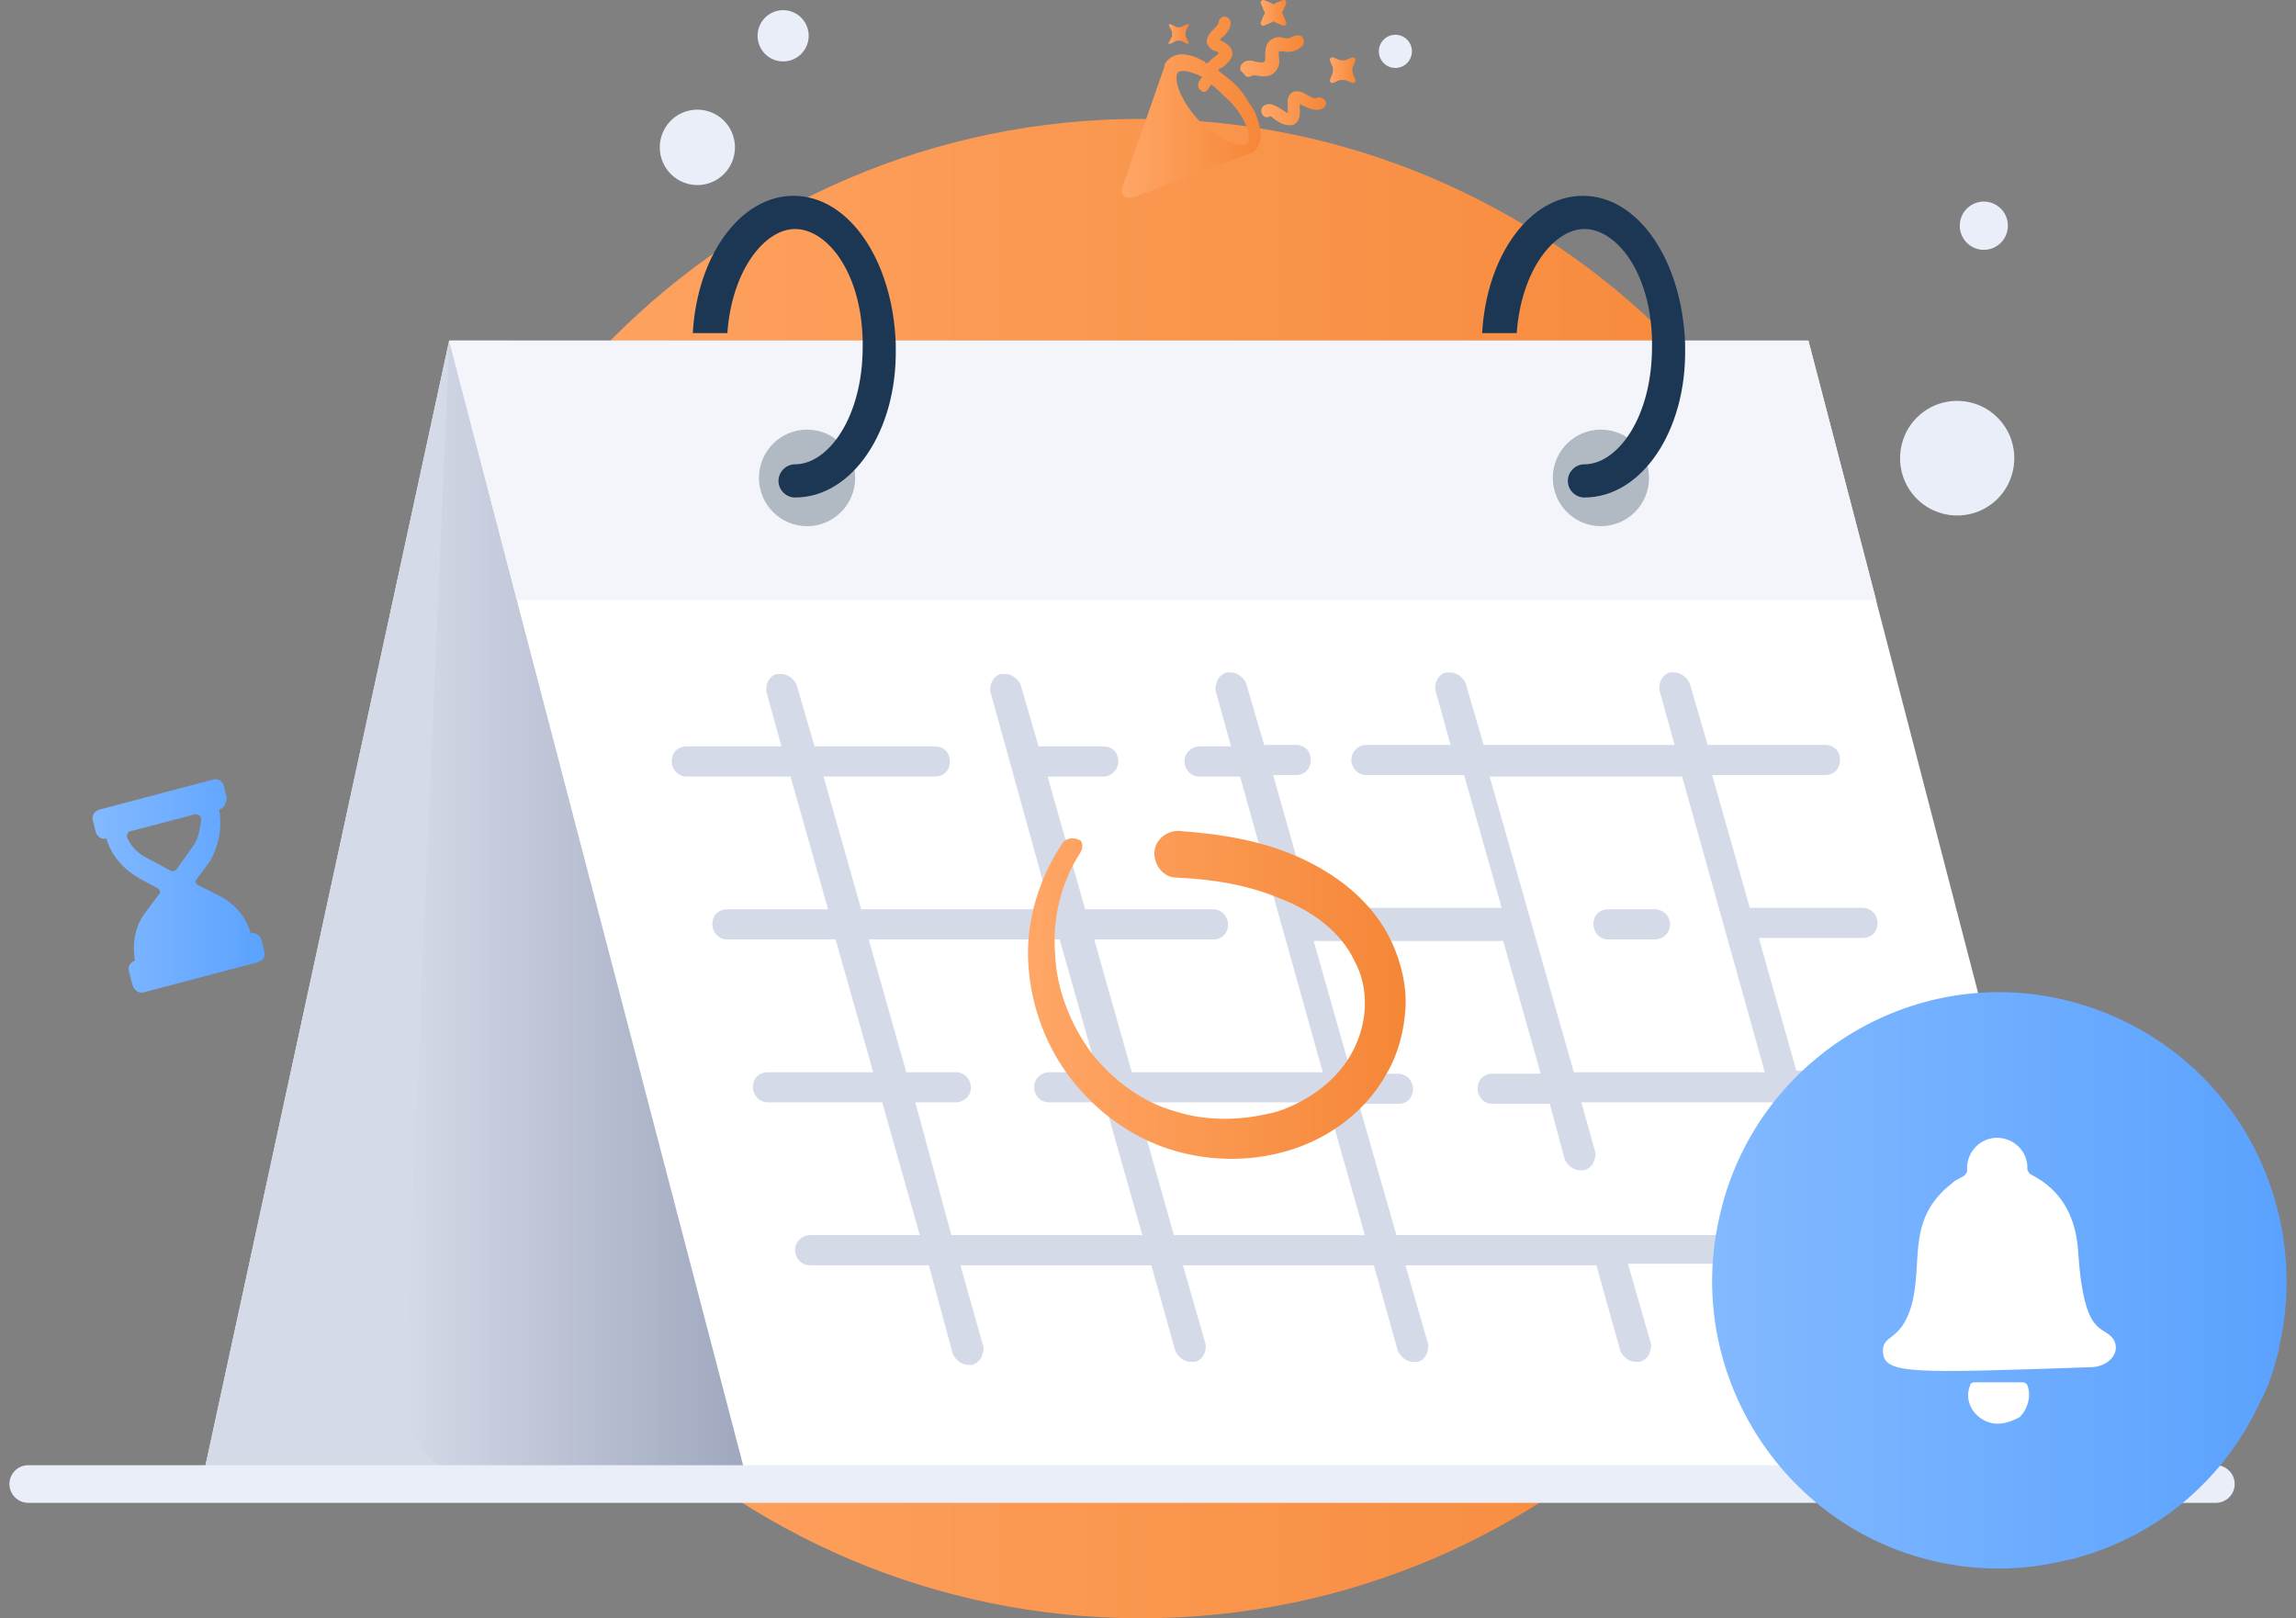 <svg width="122" height="86" viewBox="0 0 122 86" fill="none" xmlns="http://www.w3.org/2000/svg">
<rect x="0" y="0" width="122" height="86" fill="#808080" stroke="none"/>
<path d="M11.646 43.032C11.886 42.952 12.046 42.712 12.046 42.391L11.886 41.75C11.806 41.509 11.566 41.349 11.327 41.429L5.255 43.032C5.015 43.113 4.855 43.353 4.935 43.594L5.095 44.235C5.175 44.475 5.415 44.636 5.654 44.556C5.894 45.437 6.533 46.159 7.332 46.64L8.371 47.201C8.53 47.281 8.53 47.441 8.451 47.522L7.732 48.483C7.172 49.205 7.013 50.167 7.172 51.049C6.933 51.129 6.773 51.369 6.853 51.61L7.013 52.251C7.092 52.652 7.412 52.812 7.652 52.732L13.723 51.129C13.963 51.049 14.123 50.808 14.043 50.568L13.883 49.926C13.803 49.686 13.564 49.526 13.324 49.606C13.084 48.724 12.445 48.003 11.646 47.602L10.528 47.041C10.368 46.96 10.368 46.8 10.448 46.72L11.167 45.758C11.646 44.876 11.806 43.994 11.646 43.032ZM10.208 45.036L9.409 46.159C9.329 46.319 9.09 46.319 9.01 46.239L7.811 45.598C7.332 45.357 7.013 45.036 6.773 44.556C6.693 44.395 6.773 44.235 6.933 44.155C6.933 44.155 6.933 44.155 7.013 44.155L10.368 43.273C10.528 43.273 10.688 43.353 10.688 43.513C10.688 43.513 10.688 43.513 10.688 43.594C10.608 44.155 10.528 44.636 10.208 45.036Z" fill="url(#paint0_linear_699:10682)"/>
<path d="M60.62 86C82.548 86 100.325 68.162 100.325 46.159C100.325 24.155 82.548 6.318 60.62 6.318C38.691 6.318 20.914 24.155 20.914 46.159C20.914 68.162 38.691 86 60.62 86Z" fill="url(#paint1_linear_699:10682)"/>
<path d="M106.045 26.599C107.283 25.464 107.369 23.537 106.238 22.295C105.107 21.053 103.187 20.966 101.949 22.101C100.711 23.236 100.625 25.163 101.756 26.405C102.887 27.647 104.807 27.734 106.045 26.599Z" fill="#EAEEF9"/>
<path d="M37.673 9.737C38.722 9.395 39.296 8.264 38.955 7.212C38.614 6.159 37.487 5.583 36.438 5.925C35.389 6.267 34.815 7.398 35.156 8.451C35.497 9.503 36.624 10.079 37.673 9.737Z" fill="#EAEEF9"/>
<path d="M42.032 3.198C42.746 2.965 43.136 2.197 42.904 1.481C42.672 0.765 41.906 0.373 41.193 0.606C40.48 0.839 40.089 1.608 40.321 2.323C40.553 3.039 41.319 3.431 42.032 3.198Z" fill="#EAEEF9"/>
<path d="M106.274 12.942C106.796 12.464 106.832 11.653 106.356 11.13C105.879 10.607 105.071 10.57 104.55 11.048C104.029 11.526 103.992 12.338 104.469 12.86C104.945 13.383 105.753 13.42 106.274 12.942Z" fill="#EAEEF9"/>
<path d="M74.738 3.38C75.096 3.052 75.121 2.494 74.794 2.134C74.467 1.775 73.911 1.75 73.552 2.078C73.194 2.407 73.169 2.965 73.496 3.324C73.824 3.684 74.38 3.709 74.738 3.38Z" fill="#EAEEF9"/>
<path d="M65.633 4.489C65.393 4.249 65.073 4.008 64.754 3.768V3.688C64.754 3.688 64.834 3.607 64.914 3.607C65.153 3.447 65.393 3.207 65.473 2.966C65.553 2.485 65.153 2.325 64.914 2.164C64.914 2.164 64.834 2.164 64.834 2.084L64.914 2.004C65.153 1.844 65.393 1.523 65.393 1.202C65.393 1.042 65.233 0.882 65.073 0.882C64.914 0.882 64.754 1.042 64.754 1.202C64.754 1.283 64.594 1.443 64.514 1.523C64.354 1.683 64.115 1.924 64.115 2.245C64.195 2.485 64.354 2.645 64.594 2.726C64.674 2.726 64.754 2.806 64.754 2.806C64.754 2.886 64.594 2.966 64.514 3.046C64.354 3.126 64.275 3.287 64.115 3.367C64.115 3.367 64.035 3.367 64.035 3.287C63.875 3.207 63.715 3.126 63.556 3.046C63.476 3.046 63.396 2.966 63.316 2.966C62.757 2.806 62.357 2.886 62.038 3.207C61.958 3.287 61.878 3.367 61.878 3.527L59.641 9.94C59.561 10.181 59.641 10.421 59.88 10.501C59.96 10.501 60.12 10.501 60.2 10.501L66.352 8.177H66.431C66.511 8.097 66.591 8.097 66.671 8.016C66.911 7.776 66.991 7.455 66.991 7.135C66.911 6.493 66.751 5.932 66.352 5.451C66.192 5.13 65.952 4.81 65.633 4.489ZM66.272 7.616C66.032 7.856 64.914 7.616 63.715 6.413C62.597 5.211 62.357 4.088 62.597 3.848C62.757 3.688 63.236 3.768 63.875 4.088L63.715 4.329C63.635 4.489 63.635 4.65 63.795 4.81C63.875 4.81 63.875 4.89 63.955 4.89C64.035 4.89 64.195 4.81 64.195 4.73L64.354 4.489C64.594 4.65 64.834 4.89 65.073 5.13C66.272 6.173 66.511 7.375 66.272 7.616Z" fill="url(#paint2_linear_699:10682)"/>
<path d="M69.947 5.211C69.867 5.291 69.627 5.13 69.467 5.05C69.228 4.89 68.828 4.73 68.589 4.97C68.349 5.211 68.429 5.451 68.429 5.772C68.429 5.852 68.429 5.932 68.429 6.012C68.269 5.932 68.189 5.852 68.029 5.772C67.79 5.611 67.39 5.371 67.071 5.692C66.991 5.852 66.991 6.012 67.151 6.173C67.231 6.253 67.39 6.253 67.47 6.173C67.55 6.173 67.63 6.253 67.71 6.333C67.95 6.493 68.189 6.653 68.509 6.653C68.589 6.653 68.589 6.653 68.668 6.653C69.148 6.493 69.068 5.932 69.068 5.692C69.068 5.692 69.068 5.611 69.068 5.531C69.148 5.531 69.148 5.611 69.228 5.611C69.547 5.772 69.947 5.932 70.266 5.772C70.426 5.692 70.506 5.531 70.426 5.371C70.346 5.211 70.106 5.13 69.947 5.211Z" fill="url(#paint3_linear_699:10682)"/>
<path d="M66.352 4.088C66.431 4.088 66.511 4.008 66.591 4.008C66.671 4.008 66.751 4.008 66.751 4.008C67.071 4.088 67.39 4.088 67.63 3.928C67.949 3.688 68.029 3.367 67.949 2.966C67.949 2.886 67.949 2.726 67.949 2.726C68.029 2.726 68.109 2.726 68.189 2.726C68.509 2.806 68.908 2.726 69.148 2.485C69.308 2.405 69.308 2.164 69.228 2.004C69.148 1.844 68.908 1.844 68.748 1.924C68.588 2.004 68.349 2.084 68.189 2.004C67.87 1.924 67.63 2.004 67.39 2.245C67.23 2.485 67.23 2.726 67.23 2.966C67.23 3.207 67.23 3.287 67.15 3.287C67.071 3.367 66.911 3.287 66.751 3.287C66.511 3.207 66.192 3.126 65.952 3.447C65.872 3.607 65.872 3.768 66.032 3.848C66.192 4.088 66.272 4.088 66.352 4.088Z" fill="url(#paint4_linear_699:10682)"/>
<path d="M66.991 1.202C66.991 1.283 66.991 1.283 67.071 1.363H67.15L67.55 1.202C67.63 1.122 67.71 1.122 67.79 1.202L68.189 1.363C68.269 1.363 68.269 1.363 68.349 1.283V1.202L68.189 0.802C68.109 0.721 68.109 0.641 68.189 0.561L68.349 0.16C68.349 0.08 68.349 0.08 68.269 0H68.189L67.79 0.16C67.71 0.24 67.63 0.24 67.55 0.16L67.15 0C67.071 0 67.071 3.04604e-07 66.991 0.08V0.16L67.15 0.561C67.23 0.641 67.23 0.721 67.15 0.802L66.991 1.202Z" fill="url(#paint5_linear_699:10682)"/>
<path d="M71.864 3.848C71.864 3.768 71.864 3.687 71.864 3.607L72.024 3.206C72.024 3.126 72.024 3.126 71.944 3.046H71.864L71.465 3.206C71.385 3.206 71.305 3.206 71.225 3.206L70.826 3.046C70.746 3.046 70.746 3.046 70.666 3.126V3.206L70.826 3.607C70.826 3.687 70.826 3.768 70.826 3.848L70.666 4.249C70.666 4.329 70.666 4.329 70.746 4.409H70.826L71.225 4.249C71.305 4.249 71.385 4.249 71.465 4.249L71.864 4.409C71.944 4.409 71.944 4.409 72.024 4.329V4.249L71.864 3.848Z" fill="url(#paint6_linear_699:10682)"/>
<path d="M62.197 2.325L62.517 2.164C62.597 2.164 62.677 2.164 62.757 2.164L63.076 2.325H63.156V2.245L62.996 1.924C62.996 1.844 62.996 1.764 62.996 1.683L63.156 1.363V1.283H63.076L62.757 1.443C62.677 1.443 62.597 1.443 62.517 1.443L62.197 1.283H62.117V1.363L62.277 1.683C62.277 1.764 62.277 1.844 62.277 1.924L62.117 2.245C62.038 2.325 62.038 2.325 62.197 2.325C62.117 2.325 62.117 2.325 62.197 2.325Z" fill="url(#paint7_linear_699:10682)"/>
<path d="M82.829 78.946H10.688L23.869 18.102H96.091L82.829 78.946Z" fill="white"/>
<path d="M82.829 78.946H10.688L23.869 18.102H96.091L82.829 78.946Z" fill="#D5DAE8"/>
<path d="M41.206 78.946H26.266C23.55 78.946 21.313 76.621 21.473 73.895L23.869 18.102H27.465L41.206 78.946Z" fill="url(#paint8_linear_699:10682)"/>
<path d="M111.91 78.946H39.768L27.544 32.21L27.465 31.89L23.869 18.102H96.091L99.207 30.046L99.686 31.89L99.766 32.21L111.91 78.946Z" fill="white"/>
<path d="M99.686 31.89H27.465L23.869 18.102H96.091L99.207 30.046L99.686 31.89Z" fill="#F3F5FA"/>
<path opacity="0.3" d="M42.884 27.962C44.296 27.962 45.44 26.813 45.44 25.396C45.44 23.98 44.296 22.831 42.884 22.831C41.472 22.831 40.327 23.98 40.327 25.396C40.327 26.813 41.472 27.962 42.884 27.962Z" fill="#172D45"/>
<path opacity="0.3" d="M85.066 27.962C86.478 27.962 87.623 26.813 87.623 25.396C87.623 23.98 86.478 22.831 85.066 22.831C83.654 22.831 82.51 23.98 82.51 25.396C82.51 26.813 83.654 27.962 85.066 27.962Z" fill="#172D45"/>
<path d="M42.245 26.439C41.765 26.439 41.366 26.038 41.366 25.557C41.366 25.076 41.765 24.675 42.245 24.675C44.002 24.675 45.84 22.19 45.84 18.422C45.84 18.342 45.84 18.182 45.84 18.102C45.76 14.414 43.922 12.17 42.245 12.17C40.647 12.17 38.889 14.334 38.649 17.701H36.812C37.052 13.532 39.368 10.406 42.165 10.406C45.121 10.406 47.437 13.853 47.597 18.262C47.597 18.342 47.597 18.422 47.597 18.503C47.677 22.912 45.28 26.439 42.245 26.439Z" fill="#1C3754"/>
<path d="M84.187 26.439C83.708 26.439 83.308 26.038 83.308 25.557C83.308 25.076 83.708 24.675 84.187 24.675C85.945 24.675 87.782 22.19 87.782 18.422C87.782 18.342 87.782 18.182 87.782 18.102C87.702 14.414 85.865 12.17 84.187 12.17C82.589 12.17 80.832 14.334 80.592 17.701H78.755C78.994 13.532 81.311 10.406 84.107 10.406C87.063 10.406 89.38 13.853 89.54 18.262C89.54 18.342 89.54 18.422 89.54 18.503C89.62 22.912 87.223 26.439 84.187 26.439Z" fill="#1C3754"/>
<path d="M1.5 78.865H117.742" stroke="#EAEEF9" stroke-width="2" stroke-miterlimit="10" stroke-linecap="round" stroke-linejoin="round"/>
<path d="M85.466 49.926C84.986 49.926 84.667 49.526 84.667 49.125C84.667 48.644 84.986 48.323 85.466 48.323H87.942C88.421 48.323 88.741 48.724 88.741 49.125C88.741 49.606 88.342 49.926 87.942 49.926H85.466Z" fill="#D5DAE8"/>
<path d="M51.432 72.532C51.112 72.532 50.793 72.292 50.633 71.971L49.355 67.242H43.043C42.564 67.242 42.244 66.841 42.244 66.44C42.244 65.959 42.644 65.638 43.043 65.638H48.875L46.878 58.584H40.806C40.327 58.584 40.008 58.183 40.008 57.782C40.008 57.301 40.327 56.981 40.806 56.981H46.399L44.401 49.926H38.649C38.17 49.926 37.85 49.526 37.85 49.125C37.85 48.644 38.17 48.323 38.649 48.323H44.002L42.005 41.269H36.492C36.013 41.269 35.693 40.868 35.693 40.467C35.693 39.986 36.013 39.666 36.492 39.666H41.525L40.727 36.78C40.647 36.379 40.886 35.898 41.286 35.818C41.366 35.818 41.446 35.818 41.525 35.818C41.845 35.818 42.164 36.058 42.324 36.379L43.283 39.666H49.674C50.154 39.666 50.473 39.986 50.473 40.467C50.473 40.948 50.154 41.269 49.674 41.269H43.762L45.76 48.323H55.826L52.63 36.78C52.55 36.379 52.79 35.898 53.19 35.818C53.269 35.818 53.349 35.818 53.429 35.818C53.749 35.818 54.068 36.058 54.228 36.379L55.187 39.666H58.622C59.102 39.666 59.421 39.986 59.421 40.467C59.421 40.948 59.022 41.269 58.622 41.269H55.666L57.663 48.323H64.454C64.933 48.323 65.253 48.724 65.253 49.125C65.253 49.606 64.933 49.926 64.454 49.926H58.143L60.14 56.981H70.286L65.892 41.269H63.735C63.256 41.269 62.936 40.868 62.936 40.467C62.936 39.986 63.336 39.666 63.735 39.666H65.413L64.614 36.78C64.534 36.539 64.614 36.379 64.694 36.138C64.774 35.978 64.933 35.818 65.173 35.737C65.253 35.737 65.333 35.737 65.413 35.737C65.732 35.737 66.052 35.978 66.212 36.299L67.171 39.585H68.848C69.328 39.585 69.647 39.906 69.647 40.387C69.647 40.868 69.328 41.189 68.848 41.189H67.65L69.647 48.243H79.793L77.796 41.189H72.603C72.124 41.189 71.804 40.788 71.804 40.387C71.804 39.906 72.204 39.585 72.603 39.585H77.077L76.278 36.7C76.198 36.299 76.438 35.818 76.837 35.737C76.917 35.737 76.997 35.737 77.077 35.737C77.397 35.737 77.716 35.978 77.876 36.299L78.835 39.585H88.981L88.182 36.7C88.102 36.299 88.342 35.818 88.741 35.737C88.821 35.737 88.901 35.737 88.981 35.737C89.3 35.737 89.62 35.978 89.78 36.299L90.738 39.585H96.97C97.449 39.585 97.769 39.906 97.769 40.387C97.769 40.868 97.449 41.189 96.97 41.189H90.978L92.975 48.243H98.967C99.447 48.243 99.766 48.644 99.766 49.045C99.766 49.526 99.447 49.846 98.967 49.846H93.455L95.452 56.901H101.204C101.683 56.901 102.003 57.301 102.003 57.702C102.003 58.183 101.683 58.504 101.204 58.504H95.931L97.928 65.558H103.361C103.84 65.558 104.16 65.959 104.16 66.36C104.16 66.841 103.761 67.162 103.361 67.162H98.328L99.526 71.41C99.606 71.811 99.367 72.292 98.967 72.372C98.887 72.372 98.807 72.372 98.727 72.372C98.408 72.372 98.088 72.132 97.928 71.811L96.65 67.162H86.504L87.703 71.33C87.782 71.57 87.703 71.731 87.623 71.971C87.543 72.132 87.383 72.292 87.143 72.372C87.063 72.372 86.984 72.372 86.904 72.372C86.584 72.372 86.264 72.132 86.105 71.811L84.826 67.242H74.68L75.879 71.41C75.959 71.811 75.719 72.292 75.319 72.372C75.24 72.372 75.16 72.372 75.08 72.372C74.76 72.372 74.441 72.132 74.281 71.811L73.002 67.242H62.856L64.055 71.41C64.135 71.811 63.895 72.292 63.495 72.372C63.416 72.372 63.336 72.372 63.256 72.372C62.936 72.372 62.617 72.132 62.457 71.811L61.179 67.242H51.032L52.231 71.49C52.311 71.731 52.231 71.891 52.151 72.132C52.071 72.292 51.911 72.452 51.672 72.532C51.592 72.532 51.512 72.532 51.432 72.532ZM74.201 65.638H96.171L94.174 58.584H84.028L84.746 61.149C84.826 61.39 84.746 61.55 84.667 61.791C84.587 61.951 84.427 62.111 84.187 62.191C84.107 62.191 84.028 62.191 83.948 62.191C83.628 62.191 83.308 61.951 83.149 61.63L82.35 58.664H79.314C78.835 58.664 78.515 58.263 78.515 57.863C78.515 57.382 78.835 57.061 79.314 57.061H81.87L79.873 50.007H69.807L71.804 57.061H74.281C74.76 57.061 75.08 57.462 75.08 57.863C75.08 58.344 74.76 58.664 74.281 58.664H72.204L74.201 65.638ZM62.377 65.638H72.523L70.526 58.584H60.38L62.377 65.638ZM50.553 65.638H60.699L58.702 58.584H55.746C55.267 58.584 54.947 58.183 54.947 57.782C54.947 57.301 55.347 56.981 55.746 56.981H58.303L56.305 49.926H46.159L48.156 56.981H50.793C51.272 56.981 51.592 57.382 51.592 57.782C51.592 58.263 51.192 58.584 50.793 58.584H48.636L50.553 65.638ZM83.628 56.981H93.774L89.38 41.269H79.154L83.628 56.981Z" fill="#D5DAE8"/>
<path d="M57.424 45.277C56.385 46.88 55.906 48.804 56.066 50.728C56.145 52.572 56.865 54.416 57.983 55.939C59.102 57.382 60.699 58.584 62.457 59.065C64.215 59.626 66.132 59.546 67.889 59.065C69.567 58.504 71.085 57.382 71.884 55.859C72.683 54.336 72.763 52.492 71.964 51.049C71.245 49.526 69.727 48.403 68.049 47.762C66.372 47.041 64.454 46.72 62.537 46.64C61.818 46.64 61.339 45.998 61.339 45.357C61.339 44.636 61.978 44.155 62.617 44.155C64.774 44.315 66.931 44.636 68.928 45.518C70.925 46.399 72.923 47.842 73.961 50.087C74.441 51.129 74.76 52.412 74.68 53.614C74.6 54.816 74.281 56.019 73.722 56.981C72.603 59.065 70.606 60.508 68.449 61.149C66.292 61.791 63.975 61.711 61.898 60.989C59.821 60.268 57.983 58.825 56.705 57.061C55.426 55.297 54.708 53.133 54.628 50.969C54.548 48.804 55.267 46.56 56.465 44.796C56.625 44.556 57.024 44.475 57.344 44.636C57.504 44.636 57.584 45.037 57.424 45.277Z" fill="url(#paint9_linear_699:10682)"/>
<path d="M121.188 71.178C121.108 71.418 121.108 71.739 121.028 71.98C120.789 72.861 120.549 73.663 120.15 74.384C118.312 78.473 114.797 81.519 110.563 82.721C110.323 82.802 110.083 82.882 109.923 82.882C107.766 83.443 105.45 83.523 103.133 83.042C94.904 81.359 89.551 73.182 91.309 64.925C92.987 56.669 101.135 51.297 109.364 53.061C112.32 53.702 114.957 55.145 117.034 57.23C120.629 60.837 122.227 66.128 121.188 71.178Z" fill="url(#paint10_linear_699:10682)"/>
<path d="M100.053 71.776C100.053 70.894 101.012 71.295 101.571 69.371C102.21 67.046 101.251 64.802 103.728 62.878C103.888 62.717 104.127 62.637 104.367 62.477C104.447 62.397 104.527 62.317 104.527 62.236C104.447 61.355 105.086 60.553 105.965 60.473C106.844 60.393 107.643 61.034 107.723 61.916C107.723 61.996 107.723 62.076 107.723 62.076C107.723 62.236 107.802 62.317 107.882 62.397C109.64 63.279 110.359 64.802 110.439 66.726C110.758 71.054 111.717 70.413 112.276 71.135C112.756 71.856 112.037 72.658 111.078 72.658C101.491 72.978 100.053 73.058 100.053 71.776Z" fill="white"/>
<path d="M105.566 75.543C104.767 75.223 104.367 74.341 104.687 73.62C104.687 73.539 104.767 73.459 104.926 73.459C105.805 73.459 106.604 73.459 107.483 73.459C107.563 73.459 107.723 73.539 107.723 73.62C107.962 74.181 107.723 74.902 107.323 75.303C106.764 75.624 106.125 75.784 105.566 75.543Z" fill="white"/>
<defs>
<linearGradient id="paint0_linear_699:10682" x1="4.901" y1="47.089" x2="14.061" y2="47.089" gradientUnits="userSpaceOnUse">
<stop stop-color="#83B9FF"/>
<stop offset="1" stop-color="#5AA2FF"/>
</linearGradient>
<linearGradient id="paint1_linear_699:10682" x1="21.885" y1="47.359" x2="101.657" y2="47.359" gradientUnits="userSpaceOnUse">
<stop stop-color="#FFA666"/>
<stop offset="1" stop-color="#F58636"/>
</linearGradient>
<linearGradient id="paint2_linear_699:10682" x1="59.701" y1="5.836" x2="67.115" y2="5.836" gradientUnits="userSpaceOnUse">
<stop stop-color="#FFA666"/>
<stop offset="1" stop-color="#F58636"/>
</linearGradient>
<linearGradient id="paint3_linear_699:10682" x1="67.06" y1="5.778" x2="70.515" y2="5.778" gradientUnits="userSpaceOnUse">
<stop stop-color="#FFA666"/>
<stop offset="1" stop-color="#F58636"/>
</linearGradient>
<linearGradient id="paint4_linear_699:10682" x1="65.941" y1="3.013" x2="69.337" y2="3.013" gradientUnits="userSpaceOnUse">
<stop stop-color="#FFA666"/>
<stop offset="1" stop-color="#F58636"/>
</linearGradient>
<linearGradient id="paint5_linear_699:10682" x1="67.007" y1="0.702" x2="68.372" y2="0.702" gradientUnits="userSpaceOnUse">
<stop stop-color="#FFA666"/>
<stop offset="1" stop-color="#F58636"/>
</linearGradient>
<linearGradient id="paint6_linear_699:10682" x1="70.682" y1="3.748" x2="72.047" y2="3.748" gradientUnits="userSpaceOnUse">
<stop stop-color="#FFA666"/>
<stop offset="1" stop-color="#F58636"/>
</linearGradient>
<linearGradient id="paint7_linear_699:10682" x1="62.078" y1="1.819" x2="63.174" y2="1.819" gradientUnits="userSpaceOnUse">
<stop stop-color="#FFA666"/>
<stop offset="1" stop-color="#F58636"/>
</linearGradient>
<linearGradient id="paint8_linear_699:10682" x1="21.458" y1="48.514" x2="41.235" y2="48.514" gradientUnits="userSpaceOnUse">
<stop stop-color="#D5DAE8"/>
<stop offset="1" stop-color="#9AA3BA"/>
</linearGradient>
<linearGradient id="paint9_linear_699:10682" x1="54.867" y1="53.132" x2="75.029" y2="53.132" gradientUnits="userSpaceOnUse">
<stop stop-color="#FFA666"/>
<stop offset="1" stop-color="#F58636"/>
</linearGradient>
<linearGradient id="paint10_linear_699:10682" x1="90.931" y1="68.065" x2="121.492" y2="68.065" gradientUnits="userSpaceOnUse">
<stop stop-color="#83B9FF"/>
<stop offset="1" stop-color="#5AA2FF"/>
</linearGradient>
</defs>
</svg>
